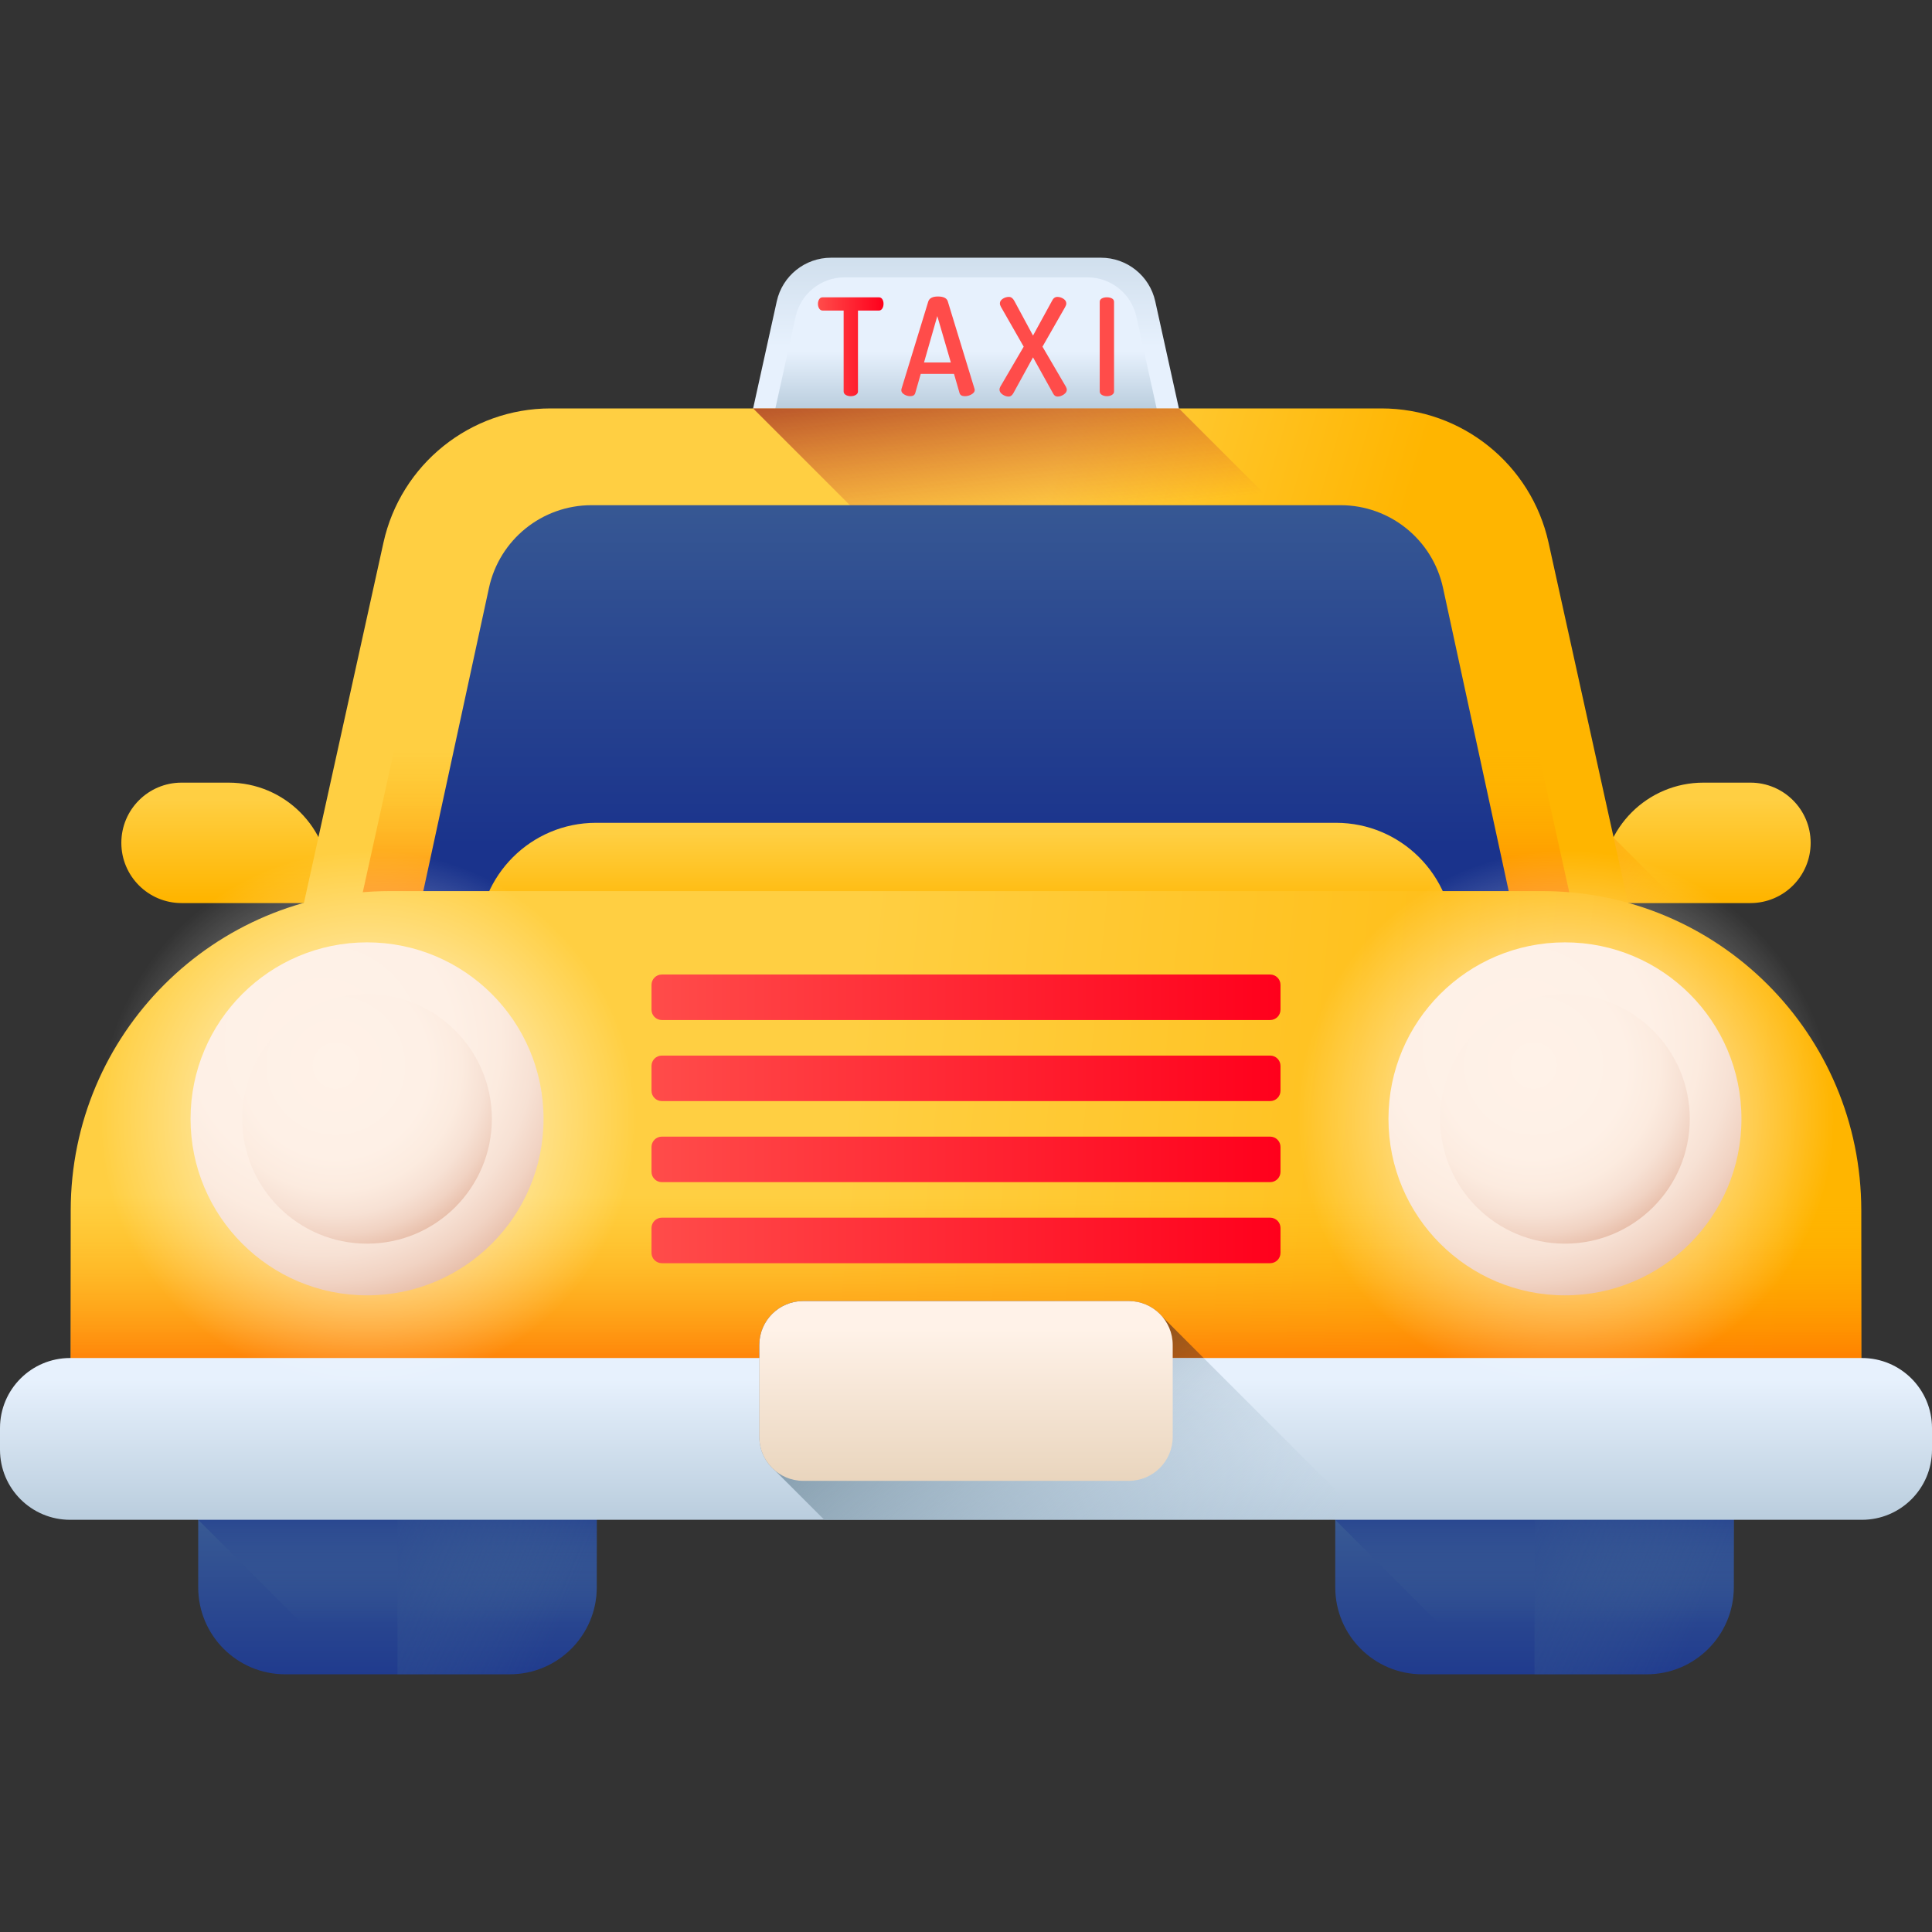 <?xml version="1.0" encoding="iso-8859-1"?>
<!-- Generator: Adobe Illustrator 19.0.0, SVG Export Plug-In . SVG Version: 6.00 Build 0)  -->
<svg version="1.1" id="Capa_1" xmlns="http://www.w3.org/2000/svg" xmlns:xlink="http://www.w3.org/1999/xlink" x="0px" y="0px"
	 viewBox="0 0 512 512" style="enable-background:new 0 0 512 512;" xml:space="preserve">
<rect x="0" y="0" width="512" height="512" fill="#333333" stroke="none"/>
<linearGradient id="SVGID_1_" gradientUnits="userSpaceOnUse" x1="59.373" y1="303.403" x2="59.373" y2="277.293" gradientTransform="matrix(1.004 0 0 -1.004 0.192 516.561)">
	<stop  offset="0" style="stop-color:#FFCF42"/>
	<stop  offset="1" style="stop-color:#FFB500"/>
</linearGradient>
<path style="fill:url(#SVGID_1_);" d="M82.387,239.323H48.114c-8.813,0-15.958-7.145-15.958-15.958l0,0
	c0-8.813,7.145-15.958,15.958-15.958h12.463c14.836,0,26.863,12.027,26.863,26.863l0,0C87.441,237.06,85.178,239.323,82.387,239.323
	z"/>
<linearGradient id="SVGID_2_" gradientUnits="userSpaceOnUse" x1="450.244" y1="303.403" x2="450.244" y2="277.293" gradientTransform="matrix(1.004 0 0 -1.004 0.192 516.561)">
	<stop  offset="0" style="stop-color:#FFCF42"/>
	<stop  offset="1" style="stop-color:#FFB500"/>
</linearGradient>
<path style="fill:url(#SVGID_2_);" d="M429.613,239.323h34.272c8.813,0,15.958-7.145,15.958-15.958l0,0
	c0-8.813-7.145-15.958-15.958-15.958h-12.463c-14.836,0-26.863,12.027-26.863,26.863l0,0
	C424.559,237.06,426.822,239.323,429.613,239.323z"/>
<linearGradient id="SVGID_3_" gradientUnits="userSpaceOnUse" x1="440.101" y1="270.395" x2="393.251" y2="317.255" gradientTransform="matrix(1.004 0 0 -1.004 0.192 516.561)">
	<stop  offset="0" style="stop-color:#FFB500;stop-opacity:0"/>
	<stop  offset="1" style="stop-color:#FF7000"/>
</linearGradient>
<path style="fill:url(#SVGID_3_);" d="M427.572,221.942c-1.913,3.694-3.012,7.88-3.012,12.327c0,2.791,2.263,5.054,5.054,5.054
	h15.34L427.572,221.942z"/>
<linearGradient id="SVGID_4_" gradientUnits="userSpaceOnUse" x1="254.809" y1="423.053" x2="254.809" y2="477.463" gradientTransform="matrix(1.004 0 0 -1.004 0.192 516.561)">
	<stop  offset="0" style="stop-color:#E7F1FD"/>
	<stop  offset="1" style="stop-color:#B2C7D8"/>
</linearGradient>
<path style="fill:url(#SVGID_4_);" d="M291.765,68.297h-71.529c-6.913,0-12.896,4.807-14.386,11.557l-7.175,32.507h114.652
	l-7.175-32.507C304.661,73.104,298.678,68.297,291.765,68.297z"/>
<linearGradient id="SVGID_5_" gradientUnits="userSpaceOnUse" x1="254.809" y1="421.693" x2="254.809" y2="403.823" gradientTransform="matrix(1.004 0 0 -1.004 0.192 516.561)">
	<stop  offset="0" style="stop-color:#E7F1FD"/>
	<stop  offset="1" style="stop-color:#B2C7D8"/>
</linearGradient>
<path style="fill:url(#SVGID_5_);" d="M288.199,73.508h-64.398c-6.224,0-11.61,4.328-12.952,10.405l-6.459,29.265h103.22
	l-6.459-29.265C299.809,77.836,294.422,73.508,288.199,73.508z"/>
<linearGradient id="SVGID_6_" gradientUnits="userSpaceOnUse" x1="215.725" y1="423.01" x2="233.04" y2="423.01" gradientTransform="matrix(1.004 0 0 -1.004 0.192 516.561)">
	<stop  offset="0" style="stop-color:#FF4C4A"/>
	<stop  offset="1" style="stop-color:#FF001C"/>
</linearGradient>
<path style="fill:url(#SVGID_6_);" d="M216.763,80.528c0-0.459,0.107-0.863,0.322-1.213c0.215-0.35,0.525-0.525,0.932-0.525h14.875
	c0.406,0,0.717,0.17,0.932,0.507c0.215,0.338,0.322,0.737,0.322,1.195c0,0.508-0.113,0.936-0.34,1.286
	c-0.228,0.35-0.532,0.525-0.915,0.525h-5.521v21.438c0,0.381-0.192,0.686-0.573,0.913c-0.382,0.227-0.824,0.34-1.326,0.34
	c-0.526,0-0.974-0.113-1.344-0.34c-0.37-0.226-0.555-0.53-0.555-0.913V82.301h-5.556c-0.382,0-0.688-0.175-0.915-0.525
	C216.876,81.427,216.763,81.01,216.763,80.528z"/>
<g>
	
		<linearGradient id="SVGID_7_" gradientUnits="userSpaceOnUse" x1="216.19" y1="420.355" x2="0.27" y2="403.165" gradientTransform="matrix(1.004 0 0 -1.004 0.192 516.561)">
		<stop  offset="0" style="stop-color:#FF4C4A"/>
		<stop  offset="1" style="stop-color:#FF001C"/>
	</linearGradient>
	<path style="fill:url(#SVGID_7_);" d="M238.858,103.417c0-0.143,0.012-0.25,0.036-0.322l7.118-23.232
		c0.304-0.859,1.154-1.289,2.548-1.289c1.42,0,2.282,0.401,2.586,1.202l7.098,23.228c0.047,0.151,0.072,0.263,0.072,0.337
		c0,0.451-0.279,0.838-0.835,1.164c-0.557,0.325-1.147,0.488-1.772,0.488c-0.754,0-1.223-0.26-1.404-0.78l-1.484-5.134h-8.811
		l-1.467,5.121c-0.167,0.529-0.608,0.793-1.323,0.793c-0.572,0-1.109-0.155-1.609-0.465
		C239.108,104.216,238.858,103.847,238.858,103.417z M244.871,96.066h7.115l-3.593-12.302L244.871,96.066z"/>
	
		<linearGradient id="SVGID_8_" gradientUnits="userSpaceOnUse" x1="216.335" y1="418.537" x2="0.415" y2="401.347" gradientTransform="matrix(1.004 0 0 -1.004 0.192 516.561)">
		<stop  offset="0" style="stop-color:#FF4C4A"/>
		<stop  offset="1" style="stop-color:#FF001C"/>
	</linearGradient>
	<path style="fill:url(#SVGID_8_);" d="M264.874,103.235c0-0.215,0.071-0.466,0.215-0.753l6.201-10.61l-6.022-10.538
		c-0.192-0.334-0.287-0.646-0.287-0.932c0-0.478,0.251-0.883,0.753-1.219c0.502-0.334,1.051-0.502,1.648-0.502
		c0.573,0,1.051,0.358,1.434,1.075l4.946,9.176l5.019-9.176c0.334-0.717,0.812-1.075,1.434-1.075c0.573,0,1.111,0.168,1.613,0.502
		c0.502,0.335,0.753,0.741,0.753,1.219c0,0.287-0.095,0.597-0.287,0.932l-6.023,10.538l6.201,10.61
		c0.167,0.334,0.251,0.586,0.251,0.753c0,0.502-0.269,0.939-0.806,1.308c-0.538,0.37-1.093,0.555-1.667,0.555
		c-0.502,0-0.897-0.287-1.183-0.86l-5.305-9.535l-5.233,9.535c-0.334,0.573-0.741,0.86-1.219,0.86c-0.55,0-1.093-0.185-1.631-0.555
		C265.143,104.173,264.874,103.737,264.874,103.235z"/>
	
		<linearGradient id="SVGID_9_" gradientUnits="userSpaceOnUse" x1="216.458" y1="416.998" x2="0.537" y2="399.808" gradientTransform="matrix(1.004 0 0 -1.004 0.192 516.561)">
		<stop  offset="0" style="stop-color:#FF4C4A"/>
		<stop  offset="1" style="stop-color:#FF001C"/>
	</linearGradient>
	<path style="fill:url(#SVGID_9_);" d="M291.437,103.737v-23.73c0-0.406,0.185-0.711,0.555-0.914
		c0.37-0.203,0.818-0.305,1.344-0.305c0.525,0,0.974,0.102,1.344,0.305c0.37,0.203,0.555,0.508,0.555,0.914v23.73
		c0,0.382-0.186,0.688-0.555,0.915c-0.37,0.228-0.819,0.34-1.344,0.34c-0.502,0-0.945-0.113-1.326-0.34
		C291.629,104.424,291.437,104.12,291.437,103.737z"/>
</g>
<linearGradient id="SVGID_10_" gradientUnits="userSpaceOnUse" x1="259.699" y1="329.006" x2="348.829" y2="302.896" gradientTransform="matrix(1.004 0 0 -1.004 0.192 516.561)">
	<stop  offset="0" style="stop-color:#FFCF42"/>
	<stop  offset="1" style="stop-color:#FFB500"/>
</linearGradient>
<path style="fill:url(#SVGID_10_);" d="M366.096,108.237H145.904c-21.281,0-39.7,14.797-44.287,35.578L79.531,243.883h352.939
	l-22.086-100.068C405.796,123.034,387.377,108.237,366.096,108.237z"/>
<linearGradient id="SVGID_11_" gradientUnits="userSpaceOnUse" x1="254.809" y1="316.773" x2="254.809" y2="266.353" gradientTransform="matrix(1.004 0 0 -1.004 0.192 516.561)">
	<stop  offset="0" style="stop-color:#FFB500;stop-opacity:0"/>
	<stop  offset="1" style="stop-color:#FF7000"/>
</linearGradient>
<polygon style="fill:url(#SVGID_11_);" points="94.981,241.709 417.019,241.709 403.361,179.824 108.639,179.824 "/>
<linearGradient id="SVGID_12_" gradientUnits="userSpaceOnUse" x1="278.22" y1="376.893" x2="270.41" y2="434.713" gradientTransform="matrix(1.004 0 0 -1.004 0.192 516.561)">
	<stop  offset="0" style="stop-color:#D53932;stop-opacity:0"/>
	<stop  offset="1" style="stop-color:#7E1416"/>
</linearGradient>
<polygon style="fill:url(#SVGID_12_);" points="357.407,153.228 312.415,108.236 199.585,108.236 244.576,153.228 "/>
<linearGradient id="SVGID_13_" gradientUnits="userSpaceOnUse" x1="254.809" y1="426.603" x2="254.809" y2="291.313" gradientTransform="matrix(1.004 0 0 -1.004 0.192 516.561)">
	<stop  offset="0" style="stop-color:#456A97"/>
	<stop  offset="1" style="stop-color:#1A338C"/>
</linearGradient>
<path style="fill:url(#SVGID_13_);" d="M355.251,133.881H156.749c-13.084,0-24.396,9.125-27.166,21.912l-20.114,92.864H402.53
	l-20.114-92.864C379.647,143.006,368.335,133.881,355.251,133.881z"/>
<linearGradient id="SVGID_14_" gradientUnits="userSpaceOnUse" x1="254.809" y1="294.463" x2="254.809" y2="271.923" gradientTransform="matrix(1.004 0 0 -1.004 0.192 516.561)">
	<stop  offset="0" style="stop-color:#FFCF42"/>
	<stop  offset="1" style="stop-color:#FFB500"/>
</linearGradient>
<path style="fill:url(#SVGID_14_);" d="M385.208,249.212H126.792l0,0c0-17.208,13.95-31.159,31.159-31.159h196.097
	C371.257,218.054,385.208,232.004,385.208,249.212L385.208,249.212z"/>
<linearGradient id="SVGID_15_" gradientUnits="userSpaceOnUse" x1="220.381" y1="205.107" x2="474.561" y2="178.997" gradientTransform="matrix(1.004 0 0 -1.004 0.192 516.561)">
	<stop  offset="0" style="stop-color:#FFCF42"/>
	<stop  offset="1" style="stop-color:#FFB500"/>
</linearGradient>
<path style="fill:url(#SVGID_15_);" d="M408.627,236.146H103.373c-46.741,0-84.631,37.891-84.631,84.631v63.234h474.516v-63.234
	C493.258,274.036,455.367,236.146,408.627,236.146z"/>
<linearGradient id="SVGID_16_" gradientUnits="userSpaceOnUse" x1="254.809" y1="199.223" x2="254.809" y2="149.073" gradientTransform="matrix(1.004 0 0 -1.004 0.192 516.561)">
	<stop  offset="0" style="stop-color:#FFB500;stop-opacity:0"/>
	<stop  offset="1" style="stop-color:#FF7000"/>
</linearGradient>
<path style="fill:url(#SVGID_16_);" d="M18.742,320.777v63.234h474.516v-63.234c0-6.643-0.79-13.096-2.237-19.298H20.979
	C19.531,307.681,18.742,314.135,18.742,320.777z"/>
<linearGradient id="SVGID_17_" gradientUnits="userSpaceOnUse" x1="104.733" y1="134.913" x2="104.733" y2="62.013" gradientTransform="matrix(1.004 0 0 -1.004 0.192 516.561)">
	<stop  offset="0" style="stop-color:#456A97"/>
	<stop  offset="1" style="stop-color:#1A338C"/>
</linearGradient>
<path style="fill:url(#SVGID_17_);" d="M135.098,443.703H75.572c-12.728,0-23.045-10.317-23.045-23.045v-48.761h105.617v48.761
	C158.144,433.386,147.825,443.703,135.098,443.703z"/>
<linearGradient id="SVGID_18_" gradientUnits="userSpaceOnUse" x1="104.732" y1="86.093" x2="104.732" y2="123.183" gradientTransform="matrix(1.004 0 0 -1.004 0.192 516.561)">
	<stop  offset="0" style="stop-color:#456A97;stop-opacity:0"/>
	<stop  offset="1" style="stop-color:#1A338C"/>
</linearGradient>
<path style="fill:url(#SVGID_18_);" d="M135.098,443.703c12.728,0,23.045-10.318,23.045-23.045v-48.761H52.527v30.868l40.939,40.939
	L135.098,443.703L135.098,443.703z"/>
<linearGradient id="SVGID_19_" gradientUnits="userSpaceOnUse" x1="153.246" y1="98.984" x2="65.144" y2="136.075" gradientTransform="matrix(1.004 0 0 -1.004 0.192 516.561)">
	<stop  offset="0" style="stop-color:#456A97;stop-opacity:0"/>
	<stop  offset="1" style="stop-color:#1A338C"/>
</linearGradient>
<path style="fill:url(#SVGID_19_);" d="M105.335,443.703h29.762c12.728,0,23.045-10.318,23.045-23.045v-48.761h-52.808v71.806
	H105.335z"/>
<linearGradient id="SVGID_20_" gradientUnits="userSpaceOnUse" x1="404.886" y1="134.913" x2="404.886" y2="62.013" gradientTransform="matrix(1.004 0 0 -1.004 0.192 516.561)">
	<stop  offset="0" style="stop-color:#456A97"/>
	<stop  offset="1" style="stop-color:#1A338C"/>
</linearGradient>
<path style="fill:url(#SVGID_20_);" d="M436.428,443.703h-59.526c-12.728,0-23.045-10.317-23.045-23.045v-48.761h105.617v48.761
	C459.473,433.386,449.156,443.703,436.428,443.703z"/>
<linearGradient id="SVGID_21_" gradientUnits="userSpaceOnUse" x1="404.885" y1="86.093" x2="404.885" y2="123.183" gradientTransform="matrix(1.004 0 0 -1.004 0.192 516.561)">
	<stop  offset="0" style="stop-color:#456A97;stop-opacity:0"/>
	<stop  offset="1" style="stop-color:#1A338C"/>
</linearGradient>
<path style="fill:url(#SVGID_21_);" d="M436.428,443.703c12.728,0,23.045-10.318,23.045-23.045v-48.761H353.856v30.868
	l40.939,40.939L436.428,443.703L436.428,443.703z"/>
<linearGradient id="SVGID_22_" gradientUnits="userSpaceOnUse" x1="453.405" y1="98.983" x2="365.295" y2="136.073" gradientTransform="matrix(1.004 0 0 -1.004 0.192 516.561)">
	<stop  offset="0" style="stop-color:#456A97;stop-opacity:0"/>
	<stop  offset="1" style="stop-color:#1A338C"/>
</linearGradient>
<path style="fill:url(#SVGID_22_);" d="M406.666,443.703h29.762c12.728,0,23.045-10.318,23.045-23.045v-48.761h-52.808v71.806
	H406.666z"/>
<linearGradient id="SVGID_23_" gradientUnits="userSpaceOnUse" x1="286.278" y1="100.743" x2="252.488" y2="170.583" gradientTransform="matrix(1.004 0 0 -1.004 0.192 516.561)">
	<stop  offset="0" style="stop-color:#6F2E27;stop-opacity:0"/>
	<stop  offset="1" style="stop-color:#3F2925"/>
</linearGradient>
<path style="fill:url(#SVGID_23_);" d="M308.098,349.009c-2.137-2.577-5.364-4.219-8.973-4.219h-86.249
	c-6.436,0-11.655,5.218-11.655,11.655v24.343c0,1.12,0.175,2.198,0.471,3.224h141.407L308.098,349.009z"/>
<linearGradient id="SVGID_24_" gradientUnits="userSpaceOnUse" x1="254.809" y1="150.583" x2="254.809" y2="107.053" gradientTransform="matrix(1.004 0 0 -1.004 0.192 516.561)">
	<stop  offset="0" style="stop-color:#E7F1FD"/>
	<stop  offset="1" style="stop-color:#B2C7D8"/>
</linearGradient>
<path style="fill:url(#SVGID_24_);" d="M493.427,402.764H18.573C8.315,402.764,0,394.449,0,384.192v-5.731
	c0-10.257,8.315-18.573,18.573-18.573h474.855c10.257,0,18.573,8.315,18.573,18.573v5.731
	C512,394.45,503.685,402.764,493.427,402.764z"/>
<radialGradient id="SVGID_25_" cx="96.869" cy="219.193" r="70.905" gradientTransform="matrix(1.004 0 0 -1.004 0.192 516.561)" gradientUnits="userSpaceOnUse">
	<stop  offset="0" style="stop-color:#FFFFFF"/>
	<stop  offset="1" style="stop-color:#FFFFFF;stop-opacity:0"/>
</radialGradient>
<circle style="fill:url(#SVGID_25_);" cx="97.27" cy="296.508" r="75.384"/>
<radialGradient id="SVGID_26_" cx="84.999" cy="239.083" r="75.27" gradientTransform="matrix(1.004 0 0 -1.004 0.192 516.561)" gradientUnits="userSpaceOnUse">
	<stop  offset="0" style="stop-color:#FFF2E8"/>
	<stop  offset="0.459" style="stop-color:#FEF0E6"/>
	<stop  offset="0.625" style="stop-color:#FCEBDF"/>
	<stop  offset="0.743" style="stop-color:#F7E1D4"/>
	<stop  offset="0.838" style="stop-color:#F1D3C3"/>
	<stop  offset="0.919" style="stop-color:#E9C1AD"/>
	<stop  offset="0.99" style="stop-color:#DFAC92"/>
	<stop  offset="1" style="stop-color:#DDA88E"/>
</radialGradient>
<circle style="fill:url(#SVGID_26_);" cx="97.27" cy="296.508" r="46.773"/>
<radialGradient id="SVGID_27_" cx="88.429" cy="233.253" r="53.23" gradientTransform="matrix(1.004 0 0 -1.004 0.192 516.561)" gradientUnits="userSpaceOnUse">
	<stop  offset="0" style="stop-color:#FFF2E8"/>
	<stop  offset="0.459" style="stop-color:#FEF0E6"/>
	<stop  offset="0.625" style="stop-color:#FCEBDF"/>
	<stop  offset="0.743" style="stop-color:#F7E1D4"/>
	<stop  offset="0.838" style="stop-color:#F1D3C3"/>
	<stop  offset="0.919" style="stop-color:#E9C1AD"/>
	<stop  offset="0.99" style="stop-color:#DFAC92"/>
	<stop  offset="1" style="stop-color:#DDA88E"/>
</radialGradient>
<circle style="fill:url(#SVGID_27_);" cx="97.27" cy="296.508" r="33.073"/>
<radialGradient id="SVGID_28_" cx="413.089" cy="219.193" r="70.905" gradientTransform="matrix(1.004 0 0 -1.004 0.192 516.561)" gradientUnits="userSpaceOnUse">
	<stop  offset="0" style="stop-color:#FFFFFF"/>
	<stop  offset="1" style="stop-color:#FFFFFF;stop-opacity:0"/>
</radialGradient>
<circle style="fill:url(#SVGID_28_);" cx="414.73" cy="296.508" r="75.384"/>
<radialGradient id="SVGID_29_" cx="401.219" cy="239.083" r="75.27" gradientTransform="matrix(1.004 0 0 -1.004 0.192 516.561)" gradientUnits="userSpaceOnUse">
	<stop  offset="0" style="stop-color:#FFF2E8"/>
	<stop  offset="0.459" style="stop-color:#FEF0E6"/>
	<stop  offset="0.625" style="stop-color:#FCEBDF"/>
	<stop  offset="0.743" style="stop-color:#F7E1D4"/>
	<stop  offset="0.838" style="stop-color:#F1D3C3"/>
	<stop  offset="0.919" style="stop-color:#E9C1AD"/>
	<stop  offset="0.99" style="stop-color:#DFAC92"/>
	<stop  offset="1" style="stop-color:#DDA88E"/>
</radialGradient>
<circle style="fill:url(#SVGID_29_);" cx="414.73" cy="296.508" r="46.773"/>
<radialGradient id="SVGID_30_" cx="404.649" cy="233.253" r="53.23" gradientTransform="matrix(1.004 0 0 -1.004 0.192 516.561)" gradientUnits="userSpaceOnUse">
	<stop  offset="0" style="stop-color:#FFF2E8"/>
	<stop  offset="0.459" style="stop-color:#FEF0E6"/>
	<stop  offset="0.625" style="stop-color:#FCEBDF"/>
	<stop  offset="0.743" style="stop-color:#F7E1D4"/>
	<stop  offset="0.838" style="stop-color:#F1D3C3"/>
	<stop  offset="0.919" style="stop-color:#E9C1AD"/>
	<stop  offset="0.99" style="stop-color:#DFAC92"/>
	<stop  offset="1" style="stop-color:#DDA88E"/>
</radialGradient>
<circle style="fill:url(#SVGID_30_);" cx="414.73" cy="296.508" r="33.073"/>
<g>
	
		<linearGradient id="SVGID_31_" gradientUnits="userSpaceOnUse" x1="171.79" y1="251.286" x2="337.829" y2="251.286" gradientTransform="matrix(1.004 0 0 -1.004 0.192 516.561)">
		<stop  offset="0" style="stop-color:#FF4C4A"/>
		<stop  offset="1" style="stop-color:#FF001C"/>
	</linearGradient>
	<path style="fill:url(#SVGID_31_);" d="M336.602,270.32H175.398c-1.515,0-2.743-1.228-2.743-2.743v-6.576
		c0-1.515,1.228-2.743,2.743-2.743h161.205c1.515,0,2.743,1.228,2.743,2.743v6.576C339.345,269.092,338.117,270.32,336.602,270.32z"
		/>
	
		<linearGradient id="SVGID_32_" gradientUnits="userSpaceOnUse" x1="171.79" y1="229.89" x2="337.829" y2="229.89" gradientTransform="matrix(1.004 0 0 -1.004 0.192 516.561)">
		<stop  offset="0" style="stop-color:#FF4C4A"/>
		<stop  offset="1" style="stop-color:#FF001C"/>
	</linearGradient>
	<path style="fill:url(#SVGID_32_);" d="M336.602,291.8H175.398c-1.515,0-2.743-1.228-2.743-2.743v-6.576
		c0-1.515,1.228-2.743,2.743-2.743h161.205c1.515,0,2.743,1.228,2.743,2.743v6.576C339.345,290.572,338.117,291.8,336.602,291.8z"/>
	
		<linearGradient id="SVGID_33_" gradientUnits="userSpaceOnUse" x1="171.79" y1="208.494" x2="337.829" y2="208.494" gradientTransform="matrix(1.004 0 0 -1.004 0.192 516.561)">
		<stop  offset="0" style="stop-color:#FF4C4A"/>
		<stop  offset="1" style="stop-color:#FF001C"/>
	</linearGradient>
	<path style="fill:url(#SVGID_33_);" d="M336.602,313.28H175.398c-1.515,0-2.743-1.228-2.743-2.743v-6.576
		c0-1.515,1.228-2.743,2.743-2.743h161.205c1.515,0,2.743,1.228,2.743,2.743v6.576C339.345,312.052,338.117,313.28,336.602,313.28z"
		/>
	
		<linearGradient id="SVGID_34_" gradientUnits="userSpaceOnUse" x1="171.79" y1="187.098" x2="337.829" y2="187.098" gradientTransform="matrix(1.004 0 0 -1.004 0.192 516.561)">
		<stop  offset="0" style="stop-color:#FF4C4A"/>
		<stop  offset="1" style="stop-color:#FF001C"/>
	</linearGradient>
	<path style="fill:url(#SVGID_34_);" d="M336.602,334.76H175.398c-1.515,0-2.743-1.228-2.743-2.743v-6.576
		c0-1.515,1.228-2.743,2.743-2.743h161.205c1.515,0,2.743,1.228,2.743,2.743v6.576C339.345,333.532,338.117,334.76,336.602,334.76z"
		/>
</g>
<linearGradient id="SVGID_35_" gradientUnits="userSpaceOnUse" x1="319.948" y1="82.192" x2="240.138" y2="162.002" gradientTransform="matrix(1.004 0 0 -1.004 0.192 516.561)">
	<stop  offset="0" style="stop-color:#B2C7D8;stop-opacity:0"/>
	<stop  offset="1" style="stop-color:#879FAF"/>
</linearGradient>
<path style="fill:url(#SVGID_35_);" d="M318.976,359.888H201.221v20.9c0,3.61,1.641,6.836,4.219,8.973l13.004,13.004h143.409
	L318.976,359.888z"/>
<linearGradient id="SVGID_36_" gradientUnits="userSpaceOnUse" x1="254.809" y1="163.683" x2="254.809" y2="119.443" gradientTransform="matrix(1.004 0 0 -1.004 0.192 516.561)">
	<stop  offset="0" style="stop-color:#FFF2E8"/>
	<stop  offset="1" style="stop-color:#E7D2B9"/>
</linearGradient>
<path style="fill:url(#SVGID_36_);" d="M299.124,392.442h-86.249c-6.437,0-11.655-5.218-11.655-11.655v-24.343
	c0-6.437,5.218-11.655,11.655-11.655h86.249c6.437,0,11.655,5.218,11.655,11.655v24.343
	C310.779,387.225,305.562,392.442,299.124,392.442z"/>
<g>
</g>
<g>
</g>
<g>
</g>
<g>
</g>
<g>
</g>
<g>
</g>
<g>
</g>
<g>
</g>
<g>
</g>
<g>
</g>
<g>
</g>
<g>
</g>
<g>
</g>
<g>
</g>
<g>
</g>
</svg>
